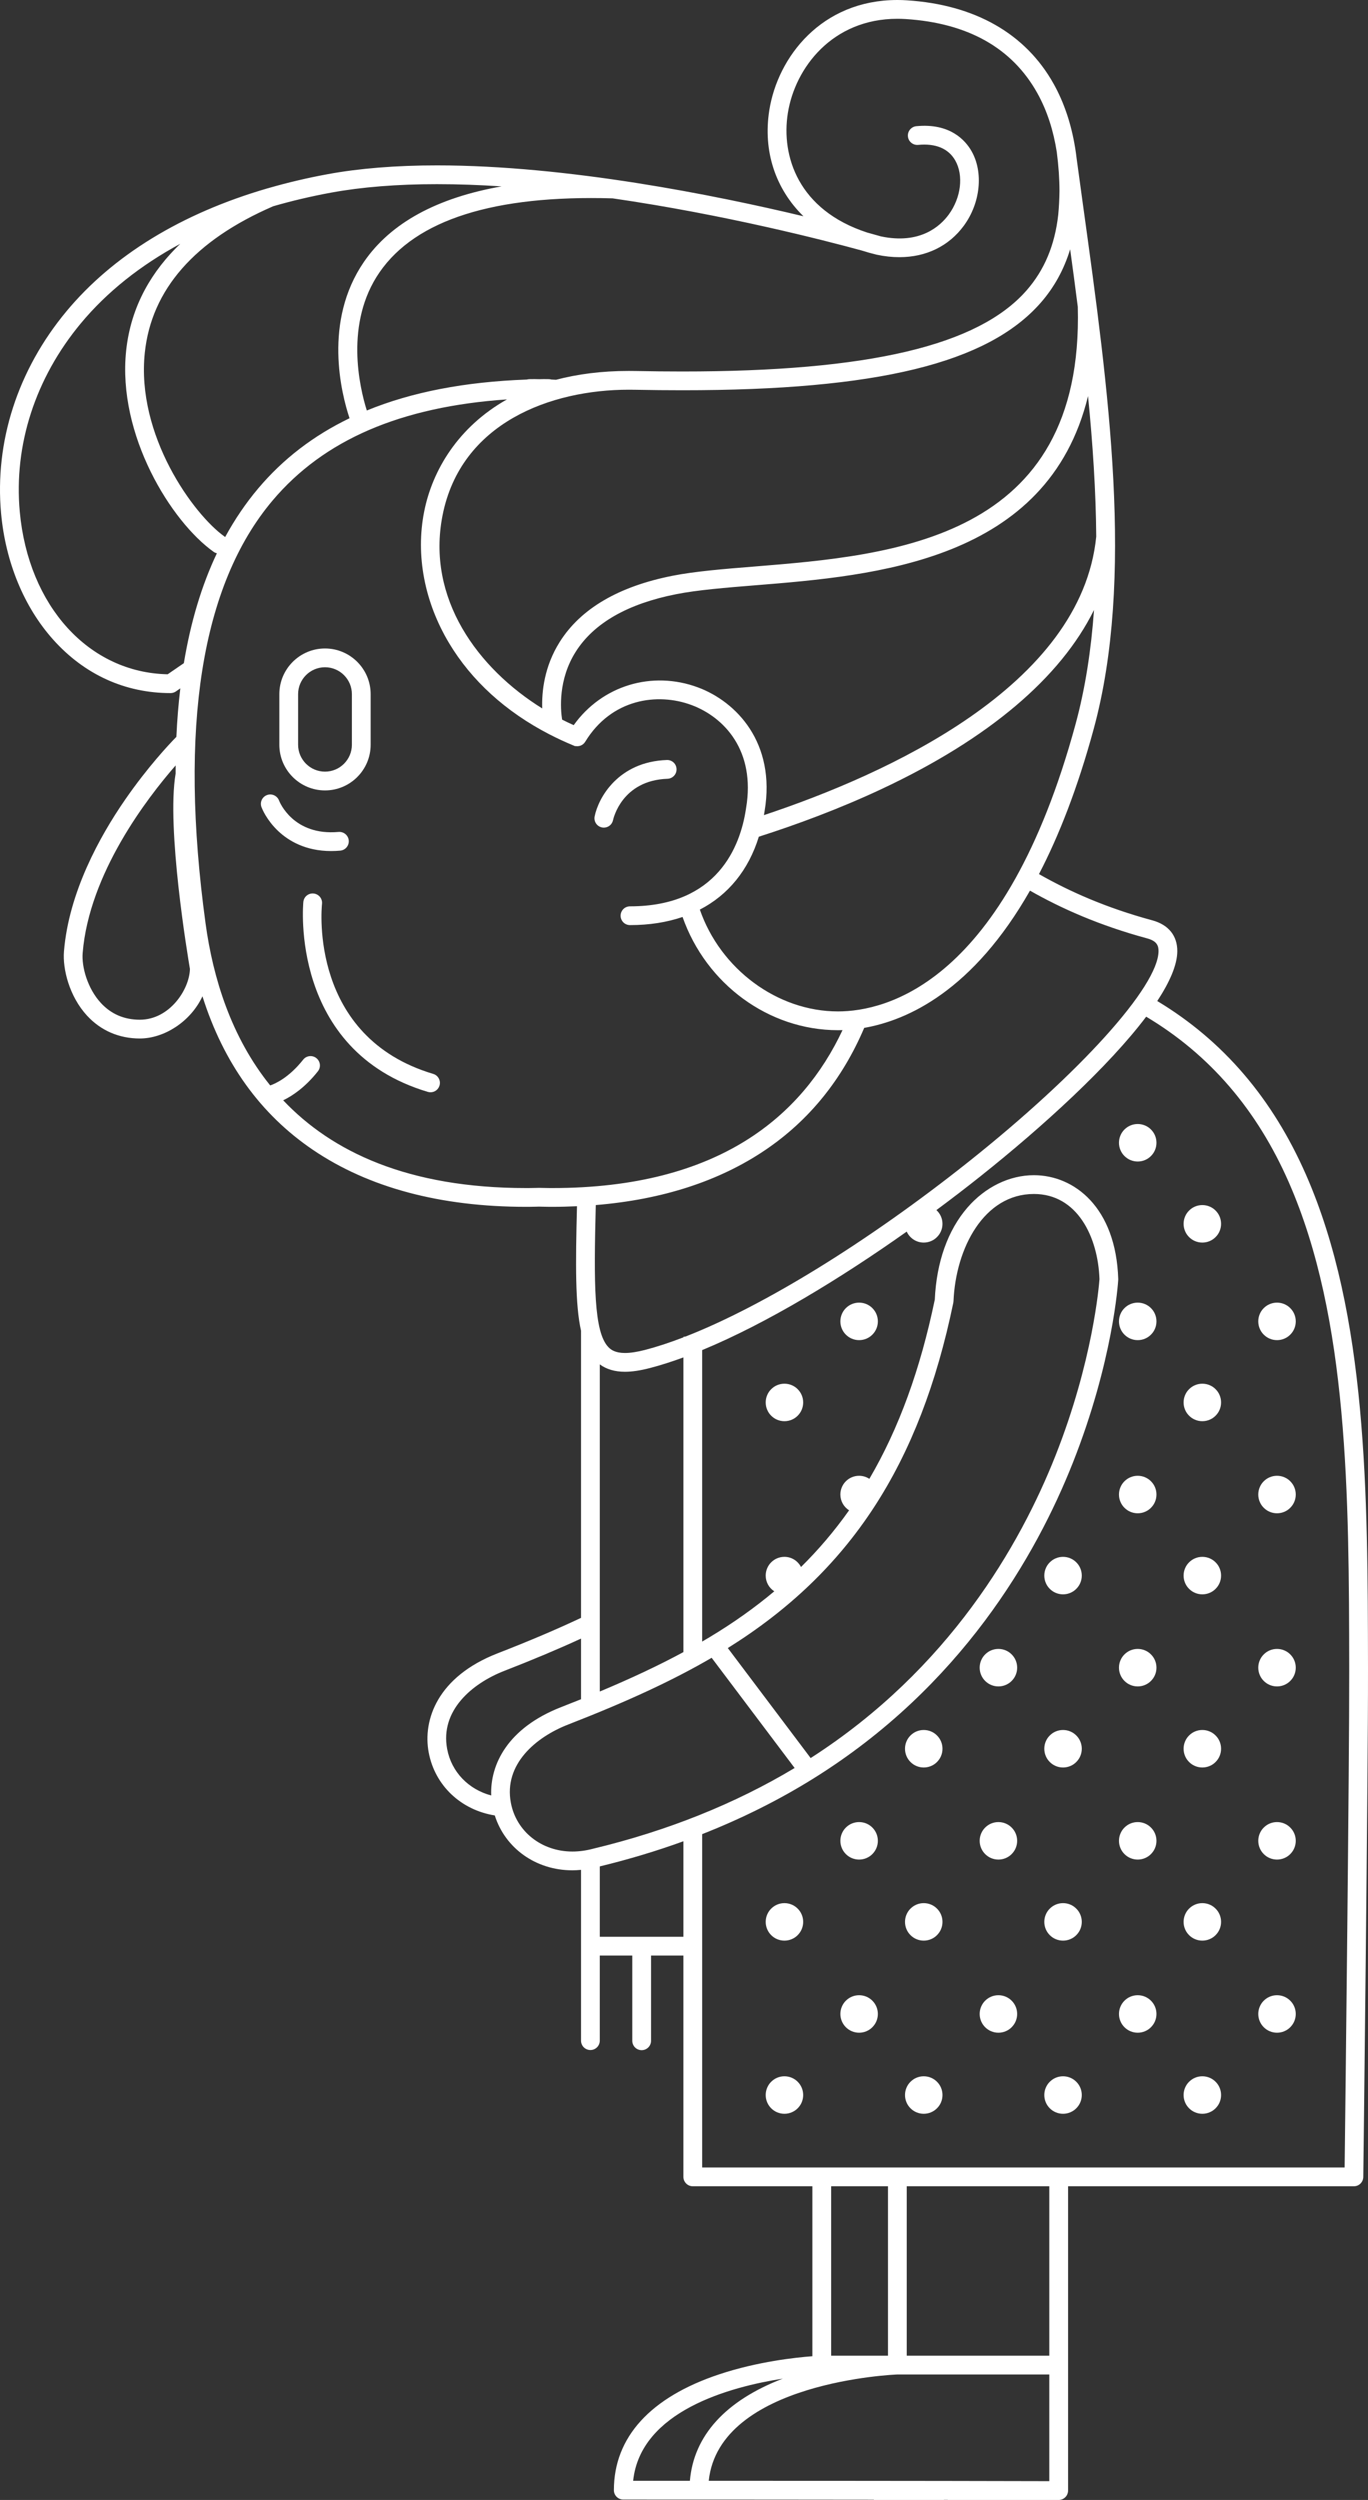 <?xml version="1.0" encoding="utf-8"?>
<!-- Generator: Adobe Illustrator 16.0.0, SVG Export Plug-In . SVG Version: 6.00 Build 0)  -->
<!DOCTYPE svg PUBLIC "-//W3C//DTD SVG 1.1//EN" "http://www.w3.org/Graphics/SVG/1.1/DTD/svg11.dtd">
<svg version="1.1" id="Layer_1" xmlns="http://www.w3.org/2000/svg" xmlns:xlink="http://www.w3.org/1999/xlink" x="0px" y="0px"
	 width="300px" height="547.914px" viewBox="0 0 300 547.914" enable-background="new 0 0 300 547.914" xml:space="preserve">
<rect x="0" y="0" width="300" height="547.914" fill="#333333" stroke="none"/>
<g>
	<path fill="#FFFFFF" d="M299.999,365.988v-0.548c-0.062-37.999-0.127-77.292-13.599-107.981
		c-7.342-16.723-18.156-29.372-32.616-38.064c2.755-4.194,4.38-7.936,4.396-10.915c0.018-3.407-1.934-5.813-5.496-6.777
		c-10.144-2.743-18.206-6.349-24.839-10.129c4.374-8.403,8.471-18.833,11.992-31.774c8.989-33.046,3.268-74.383-2.267-114.359
		c-0.494-3.571-0.98-7.119-1.461-10.66c-0.087-0.752-0.189-1.496-0.307-2.231c0-0.005,0-0.01-0.002-0.016
		c-0.002-0.011-0.003-0.022-0.004-0.033l-0.012-0.085c-0.004-0.025-0.014-0.047-0.017-0.071c-0.841-5.154-2.413-9.865-4.704-13.966
		c-6.157-11.024-17.285-17.356-32.182-18.311C198.191,0.022,197.493,0,196.809,0c-16.679,0-26.258,12.521-28.1,24.154
		c-1.431,9.037,1.389,17.279,7.485,23.245c-19.393-4.634-51.761-11.152-80.37-11.152c-8.953,0-17.021,0.649-23.978,1.93
		C67.369,39,63.065,40.018,58.931,41.21c-0.113,0.019-0.225,0.052-0.336,0.092c-18.758,5.463-33.836,14.656-44.064,26.974
		C3.881,81.102-1.195,96.81,0.237,112.507c0.979,10.725,5.042,20.562,11.442,27.698c6.863,7.653,15.759,11.698,25.726,11.698
		c0.422,0,0.833-0.13,1.18-0.371c0.026-0.019,0.364-0.254,0.959-0.665c-0.406,3.41-0.698,6.948-0.865,10.628
		c-1.492,1.519-6.271,6.565-11.291,13.84c-5.509,7.983-12.299,20.222-13.362,33.189c-0.311,3.795,1.141,9.819,5.063,14.075
		c3.017,3.274,7.02,5.005,11.575,5.005c5.339,0,11.152-3.694,13.734-9.251c4.604,14.58,12.722,25.871,24.248,33.672
		c12.228,8.276,27.947,12.473,46.72,12.473l0.637-0.001c0.518-0.002,1.027-0.015,1.535-0.027l0.67-0.018l0.755,0.018
		c0.507,0.013,1.014,0.025,1.53,0.027l0.639,0.001c0.001,0,0,0,0.001,0c1.832,0,3.626-0.052,5.399-0.132
		c-0.326,12.834-0.391,21.571,0.886,27.293v62.923c-5.357,2.528-11.347,5.073-18.308,7.779
		c-13.173,5.126-16.435,14.584-15.095,21.727c1.368,7.291,7.136,12.63,14.492,13.797c2.266,7.17,8.976,12.025,17.011,12.027
		c0.001,0,0.002,0,0.003,0c0.627,0,1.262-0.04,1.897-0.1v16.719c0,0.001,0,0.001,0,0.003v20.711c0,1.136,0.921,2.058,2.057,2.058
		s2.057-0.922,2.057-2.058v-18.654h7.127v18.685c0,1.137,0.921,2.058,2.057,2.058c1.137,0,2.058-0.921,2.058-2.058v-18.685h7.095
		l0,48.509c0,0.545,0.216,1.068,0.603,1.454c0.386,0.386,0.909,0.604,1.455,0.604h26.227v37.252
		c-3.692,0.275-11.967,1.164-20.353,3.941c-15.161,5.02-23.175,13.808-23.175,25.417c0,1.137,0.921,2.058,2.058,2.058
		c24.212,0,42.267,0.018,54.955,0.035c-0.003,0.018-0.004,0.035-0.007,0.053h15.384c-0.004-0.008-0.006-0.016-0.011-0.024
		c0.224,0.002,0.452,0.002,0.666,0.002c0-0.01-0.002-0.021-0.002-0.03c0.035,0,0.072,0,0.107,0c0,0.018,0,0.035,0,0.053h24.157
		c0.139,0,0.216,0,0.229,0c0.002,0,0.005,0,0.008,0c0.139,0,0.275-0.015,0.41-0.042c0.041-0.008,0.078-0.025,0.118-0.035
		c0.089-0.024,0.18-0.047,0.266-0.083c0.051-0.021,0.096-0.052,0.144-0.076c0.07-0.037,0.143-0.069,0.209-0.114
		c0.048-0.032,0.09-0.072,0.135-0.109c0.057-0.046,0.117-0.086,0.17-0.14c0.018-0.016,0.03-0.038,0.047-0.056
		c0.074-0.081,0.147-0.163,0.209-0.254c0.029-0.044,0.048-0.091,0.074-0.136c0.04-0.072,0.084-0.141,0.116-0.218
		c0.021-0.054,0.033-0.109,0.051-0.164c0.023-0.074,0.052-0.145,0.067-0.222c0.027-0.134,0.042-0.271,0.042-0.408l0,0v-27.507
		v-39.192h62.681c1.127,0,2.044-0.907,2.058-2.033C298.976,476.247,300.037,389.041,299.999,365.988z M235.866,158.72
		c-15.456,56.817-41.584,62.951-52.1,62.951c-13.309,0-25.783-9.29-30.29-22.314c6.226-3.22,10.669-8.654,12.937-15.981
		c7.928-2.533,17.451-6,27.029-10.497c23.354-10.964,39.104-24.313,46.473-39.194C239.283,142.448,238.008,150.845,235.866,158.72z
		 M125.813,158.932c-0.853-0.38-1.7-0.79-2.545-1.217c-0.359-2.329-0.876-8.777,2.993-14.882
		c3.972-6.267,11.381-10.508,22.022-12.605c4.715-0.93,10.875-1.427,17.395-1.954c26.251-2.121,64.089-5.184,72.927-41.468
		c1.035,10.478,1.725,20.806,1.797,30.796c-3.27,32.857-46.006,52.118-72.876,61.049c0.031-0.184,0.066-0.363,0.095-0.548
		l0.049-0.31c2.536-15.061-6.262-24.022-14.565-27.121C142.957,146.887,131.991,150.288,125.813,158.932z M137.891,85.412
		c0.474,0,0.954,0.004,1.435,0.014c3.535,0.071,6.995,0.106,10.283,0.106c42.765,0,67.012-5.917,78.624-19.184
		c2.945-3.367,5.093-7.255,6.451-11.714c0.574,4.198,1.137,8.403,1.674,12.603c1.37,51.086-40.461,54.467-71.01,56.935
		c-6.641,0.536-12.914,1.043-17.86,2.019c-11.826,2.332-20.151,7.211-24.741,14.503c-3.394,5.39-3.96,10.893-3.836,14.572
		c-14.116-8.751-25.451-24.1-21.862-42.307C101.05,92.648,120.771,85.412,137.891,85.412z M192.229,55.813
		c0.009,0.002,0.019,0.002,0.026,0.004c0.008,0.001,0.015,0.005,0.022,0.007c1.7,0.362,3.354,0.54,4.948,0.54
		c5.849,0,10.858-2.403,14.16-6.919c3.631-4.965,4.317-11.677,1.67-16.323c-1.339-2.349-4.69-6.182-12.101-5.465
		c-1.13,0.11-1.959,1.115-1.849,2.247c0.109,1.13,1.113,1.955,2.245,1.849c3.837-0.372,6.647,0.806,8.13,3.406
		c1.87,3.283,1.288,8.159-1.416,11.857c-1.878,2.568-6.307,6.601-14.884,4.792c-0.3-0.087-1.34-0.386-3.031-0.849
		c-15.085-4.922-18.87-16.738-17.377-26.162c1.577-9.961,9.771-20.682,24.035-20.682c0.596,0,1.205,0.02,1.811,0.058
		c13.625,0.874,23.332,6.328,28.852,16.211c2.201,3.94,3.565,8.331,4.277,12.922c0.401,3.074,0.598,5.944,0.595,8.634
		c-0.019,1.703-0.111,3.412-0.271,5.118c-0.75,6.704-3.036,12.121-6.938,16.58c-10.614,12.13-34.612,17.78-75.526,17.78
		c-3.261,0-6.693-0.036-10.201-0.106c-0.509-0.01-1.016-0.015-1.517-0.015c-5.969,0-11.264,0.702-15.948,1.937
		c-0.342-0.015-0.676-0.039-1.021-0.051c-0.193-0.055-0.393-0.083-0.59-0.083l-0.454-0.005c-0.172-0.003-0.344-0.006-0.52-0.006
		l-0.229,0.002c-0.214,0.002-0.427,0.007-0.64,0.013l-0.241,0.005l-0.231-0.005c-0.216-0.005-0.432-0.011-0.636-0.013l-0.241-0.002
		c-0.176,0-0.349,0.003-0.522,0.006l-0.511,0.005c-0.222,0.012-0.38,0.029-0.562,0.084c-13.609,0.496-25.259,2.743-35.102,6.785
		c-1.602-5.109-4.901-19.163,2.808-30.312c7.953-11.501,25.146-16.944,51.106-16.183c24.519,3.553,46.328,9.165,54.613,11.428
		C190.019,55.241,191.116,55.548,192.229,55.813z M72.591,42.222c6.712-1.234,14.528-1.861,23.232-1.861
		c4.648,0,9.399,0.175,14.179,0.488c-14.199,2.502-24.305,8.014-30.155,16.495c-9.033,13.096-4.978,28.96-3.195,34.32
		c-7.932,3.825-14.587,8.936-20.032,15.389c-2.729,3.234-5.141,6.789-7.25,10.657c-0.043-0.036-0.081-0.078-0.127-0.111
		c-6.834-4.851-19.403-22.197-17.486-40.312C33.22,63.458,42.69,52.666,59.902,45.207C63.956,44.032,68.187,43.033,72.591,42.222z
		 M36.768,147.782c-17.247-0.351-30.541-14.91-32.434-35.648C3.002,97.528,7.748,82.886,17.697,70.904
		c5.719-6.888,13.083-12.743,21.834-17.47c-6.094,5.844-10.815,13.488-11.866,23.421c-1.957,18.494,9.891,37.494,19.196,44.099
		c0.217,0.154,0.454,0.254,0.697,0.314c-3.335,7.039-5.747,15.048-7.237,24.074C38.667,146.468,37.455,147.305,36.768,147.782z
		 M30.664,223.49c-3.424,0-6.3-1.237-8.549-3.678c-2.945-3.196-4.235-7.929-3.988-10.951c1.428-17.41,14.095-33.898,20.389-41.104
		c-0.005,0.593-0.004,1.193-0.004,1.793c-2.026,11.949,2.66,40.003,3.14,42.817C41.548,216.86,37.191,223.49,30.664,223.49z
		 M121.133,260.384l-0.62-0.001c-0.489-0.002-0.969-0.014-1.448-0.026l-0.857-0.018l-0.772,0.018
		c-0.48,0.012-0.961,0.024-1.453,0.026l-0.618,0.001c-25.89,0-42.59-7.958-53.261-19.232c1.938-0.933,4.78-2.779,7.61-6.358
		c0.705-0.891,0.554-2.185-0.338-2.89c-0.89-0.704-2.185-0.553-2.89,0.338c-3.139,3.97-6.174,5.29-7.23,5.652
		c-8.58-10.634-12.549-23.584-14.177-35.503c-5.874-42.989-0.933-74.172,14.687-92.684c11.221-13.297,28.074-20.572,51.413-22.171
		c-10.679,6.01-16.371,15.507-18.168,24.628c-1.878,9.53,0.062,19.749,5.462,28.773c4.943,8.26,12.476,15.084,21.964,19.981
		c0.03,0.017,0.061,0.032,0.091,0.047c1.697,0.873,3.45,1.691,5.269,2.438c0.124,0.051,0.237,0.102,0.36,0.152
		c0.004-0.016,0.011-0.031,0.016-0.047c0.824,0.166,1.699-0.179,2.162-0.938c5.746-9.425,15.86-10.83,23.333-8.042
		c7.164,2.673,14.063,10.008,11.946,22.583l-0.058,0.365c-1.221,7.903-6.143,21.163-25.402,21.163c-1.136,0-2.058,0.921-2.058,2.057
		s0.921,2.057,2.058,2.057c4.236,0,8.093-0.611,11.529-1.783c5.179,14.715,18.895,24.816,34.085,24.816
		c0.318,0,0.652-0.006,0.996-0.017C175.974,244.469,157.746,260.384,121.133,260.384z M167.853,252.027
		c9.627-6.516,16.861-15.482,21.668-26.752c9.543-1.664,23.863-8.16,36.352-30.075c6.858,3.903,15.211,7.629,25.736,10.476
		c2.168,0.587,2.462,1.684,2.456,2.783c-0.042,7.715-17.173,26.699-41.66,46.165c-22.18,17.632-44.979,31.627-62.044,38.294
		c-0.164,0.026-0.324,0.055-0.49,0.079v0.108c-2.993,1.152-5.809,2.08-8.406,2.751c-1.757,0.455-3.201,0.677-4.414,0.677h0
		c-2.135,0-3.085-0.723-3.615-1.268c-3.223-3.311-3.221-13.861-2.779-31.154C145.27,262.905,157.755,258.861,167.853,252.027z
		 M131.534,370.729v-71.7c1.482,1.08,3.296,1.617,5.517,1.617c0,0,0,0,0.001,0c1.565,0,3.347-0.264,5.445-0.809
		c2.361-0.611,4.83-1.403,7.374-2.335l0,64.584C144.512,364.98,138.549,367.79,131.534,370.729z M98.061,383.331
		c-1.58-8.421,5.443-14.372,12.542-17.134c6.302-2.451,11.824-4.773,16.816-7.073v13.293c-1.407,0.567-2.847,1.14-4.339,1.72
		c-11.771,4.579-15.625,12.617-15.356,19.373C102.777,392.198,99.008,388.386,98.061,383.331z M125.522,405.798
		c-0.001,0-0.002,0-0.002,0c-6.763-0.001-12.311-4.398-13.491-10.694c-1.579-8.42,5.444-14.37,12.543-17.132
		c13.156-5.119,22.966-9.674,31.491-14.637l2.736,3.631l15.464,20.522c-13.082,7.846-27.925,13.79-44.199,17.694
		C128.524,405.591,126.997,405.798,125.522,405.798z M209.06,285.514c0.023-0.109,0.036-0.22,0.041-0.331
		c0.492-11.68,6.705-23.503,17.628-23.503c9.492,0,14.057,9.356,14.385,18.662c-0.098,1.36-1.437,17.958-9.659,38.72
		c-7.746,19.556-23.323,46.77-53.681,66.249l-18.167-24.11C186.42,344.471,201.713,321.026,209.06,285.514z M131.534,424.478
		v-15.421c6.323-1.534,12.443-3.372,18.336-5.51v20.931H131.534z M194.732,479.158v37.135l-12.463,0.002v-37.137H194.732z
		 M155.425,543.711c2.301-21.757,41.025-23.29,41.364-23.303h7.481h25.841v23.385C223.441,543.772,200.261,543.713,155.425,543.711z
		 M171.667,521.319c-12.547,4.813-19.534,12.494-20.375,22.396c-3.948-0.002-8.092-0.004-12.444-0.004
		C140.464,528.436,160.032,523.129,171.667,521.319z M230.112,516.293l-22.55,0.002c0.001,0,0.001-0.002,0.001-0.002h-8.717v-37.135
		h31.266V516.293z M294.875,475.043H153.984l0-73.057c8.663-3.409,16.813-7.474,24.373-12.177
		c32.358-20.134,48.814-48.763,56.922-69.234c8.78-22.172,9.903-39.355,9.947-40.075c0.003-0.062,0.005-0.127,0.002-0.189
		c-0.501-15.712-9.652-22.746-18.5-22.746c-5.357,0-10.672,2.592-14.582,7.111c-4.303,4.976-6.773,11.944-7.149,20.164
		c-3.17,15.256-7.853,28.194-14.347,39.276c-0.646-0.422-1.417-0.673-2.248-0.673c-2.269,0-4.11,1.839-4.11,4.111
		c0,1.458,0.766,2.732,1.911,3.46c-3.153,4.459-6.659,8.588-10.542,12.424c-0.685-1.319-2.047-2.229-3.636-2.229
		c-2.27,0-4.11,1.84-4.11,4.111c0,1.447,0.752,2.714,1.883,3.445c-4.34,3.639-9.082,6.993-14.258,10.097
		c-0.513,0.308-1.033,0.614-1.557,0.92v-63.885c14.215-5.871,30.406-15.746,44.858-25.971c0.648,1.418,2.071,2.408,3.732,2.408
		c2.27,0,4.111-1.84,4.111-4.109c0-1.195-0.518-2.261-1.332-3.013c3.356-2.486,6.581-4.96,9.61-7.369
		c13.778-10.953,28.185-24.129,36.395-35.017c13.898,8.284,24.271,20.336,31.272,36.286c13.126,29.901,13.189,68.758,13.252,106.333
		v0.549C295.918,387.047,295.036,461.728,294.875,475.043z"/>
	<circle fill="#FFFFFF" cx="172.026" cy="307.372" r="4.11"/>
	<circle fill="#FFFFFF" cx="188.403" cy="289.605" r="4.111"/>
	<circle fill="#FFFFFF" cx="249.499" cy="289.605" r="4.111"/>
	<path fill="#FFFFFF" d="M263.669,303.262c-2.268,0-4.109,1.839-4.109,4.111c0,2.27,1.842,4.108,4.109,4.108
		c2.272,0,4.113-1.839,4.113-4.108C267.783,305.101,265.942,303.262,263.669,303.262z"/>
	<circle fill="#FFFFFF" cx="280.047" cy="289.605" r="4.111"/>
	<circle fill="#FFFFFF" cx="249.499" cy="250.457" r="4.111"/>
	<path fill="#FFFFFF" d="M263.669,264.113c-2.268,0-4.109,1.841-4.109,4.112c0,2.27,1.842,4.109,4.109,4.109
		c2.272,0,4.113-1.84,4.113-4.109C267.783,265.954,265.942,264.113,263.669,264.113z"/>
	<circle fill="#FFFFFF" cx="233.123" cy="345.32" r="4.11"/>
	<circle fill="#FFFFFF" cx="249.499" cy="327.553" r="4.111"/>
	<path fill="#FFFFFF" d="M263.669,341.21c-2.268,0-4.109,1.84-4.109,4.111c0,2.269,1.842,4.109,4.109,4.109
		c2.272,0,4.113-1.841,4.113-4.109C267.783,343.05,265.942,341.21,263.669,341.21z"/>
	<circle fill="#FFFFFF" cx="280.047" cy="327.553" r="4.111"/>
	<circle fill="#FFFFFF" cx="202.576" cy="383.268" r="4.111"/>
	<circle fill="#FFFFFF" cx="218.951" cy="365.5" r="4.111"/>
	<circle fill="#FFFFFF" cx="233.123" cy="383.268" r="4.111"/>
	<circle fill="#FFFFFF" cx="249.499" cy="365.5" r="4.111"/>
	<path fill="#FFFFFF" d="M263.669,379.156c-2.268,0-4.109,1.841-4.109,4.113c0,2.27,1.842,4.109,4.109,4.109
		c2.272,0,4.113-1.84,4.113-4.109C267.783,380.997,265.942,379.156,263.669,379.156z"/>
	<circle fill="#FFFFFF" cx="280.047" cy="365.5" r="4.111"/>
	<circle fill="#FFFFFF" cx="172.026" cy="421.215" r="4.11"/>
	<circle fill="#FFFFFF" cx="188.403" cy="403.449" r="4.11"/>
	<circle fill="#FFFFFF" cx="202.576" cy="421.215" r="4.11"/>
	<circle fill="#FFFFFF" cx="218.951" cy="403.449" r="4.11"/>
	<circle fill="#FFFFFF" cx="233.123" cy="421.215" r="4.11"/>
	<circle fill="#FFFFFF" cx="249.499" cy="403.449" r="4.11"/>
	<path fill="#FFFFFF" d="M263.669,417.105c-2.268,0-4.109,1.839-4.109,4.111c0,2.27,1.842,4.108,4.109,4.108
		c2.272,0,4.113-1.839,4.113-4.108C267.783,418.944,265.942,417.105,263.669,417.105z"/>
	<circle fill="#FFFFFF" cx="280.047" cy="403.449" r="4.11"/>
	<circle fill="#FFFFFF" cx="172.026" cy="459.163" r="4.11"/>
	<circle fill="#FFFFFF" cx="188.403" cy="441.396" r="4.11"/>
	<circle fill="#FFFFFF" cx="202.576" cy="459.163" r="4.11"/>
	<circle fill="#FFFFFF" cx="218.951" cy="441.396" r="4.11"/>
	<circle fill="#FFFFFF" cx="233.123" cy="459.163" r="4.11"/>
	<circle fill="#FFFFFF" cx="249.499" cy="441.396" r="4.11"/>
	<path fill="#FFFFFF" d="M263.669,455.053c-2.268,0-4.109,1.84-4.109,4.111c0,2.27,1.842,4.109,4.109,4.109
		c2.272,0,4.113-1.84,4.113-4.109C267.783,456.893,265.942,455.053,263.669,455.053z"/>
	<circle fill="#FFFFFF" cx="280.047" cy="441.396" r="4.11"/>
	<path fill="#FFFFFF" d="M74.614,186.433c1.132-0.102,1.967-1.102,1.865-2.233c-0.102-1.131-1.097-1.958-2.233-1.865
		c-9.919,0.884-12.919-6.536-13.053-6.882c-0.399-1.059-1.579-1.599-2.642-1.202c-1.065,0.396-1.607,1.58-1.211,2.645
		c0.105,0.283,1.104,2.837,3.706,5.28c2.183,2.049,5.898,4.348,11.576,4.348C73.261,186.523,73.925,186.494,74.614,186.433z"/>
	<path fill="#FFFFFF" d="M71.272,173.235c5.521,0,10.012-4.491,10.012-10.012v-11.086c0-5.521-4.491-10.012-10.012-10.012
		c-5.521,0-10.013,4.491-10.013,10.012v11.086C61.259,168.744,65.751,173.235,71.272,173.235z M65.374,152.137
		c0-3.251,2.646-5.897,5.898-5.897c3.251,0,5.897,2.646,5.897,5.897v11.086c0,3.252-2.646,5.897-5.897,5.897
		c-3.252,0-5.898-2.646-5.898-5.897V152.137z"/>
	<path fill="#FFFFFF" d="M146.384,170.681c1.135-0.04,2.023-0.993,1.983-2.129c-0.04-1.135-0.983-2.027-2.129-1.983
		c-10.645,0.376-15.012,8.253-15.834,12.366c-0.222,1.11,0.496,2.185,1.605,2.413c0.139,0.028,0.277,0.042,0.414,0.042
		c0.954,0,1.81-0.669,2.014-1.638C134.512,179.395,136.389,171.034,146.384,170.681z"/>
	<path fill="#FFFFFF" d="M95.001,235.365c-27.117-8.079-24.508-36.084-24.384-37.273c0.119-1.128-0.698-2.141-1.827-2.262
		c-1.138-0.125-2.144,0.696-2.265,1.826c-0.035,0.325-3.132,32.584,27.301,41.652c0.196,0.058,0.394,0.086,0.588,0.086
		c0.886,0,1.705-0.577,1.971-1.47C96.709,236.835,96.09,235.689,95.001,235.365z"/>
</g>
</svg>

